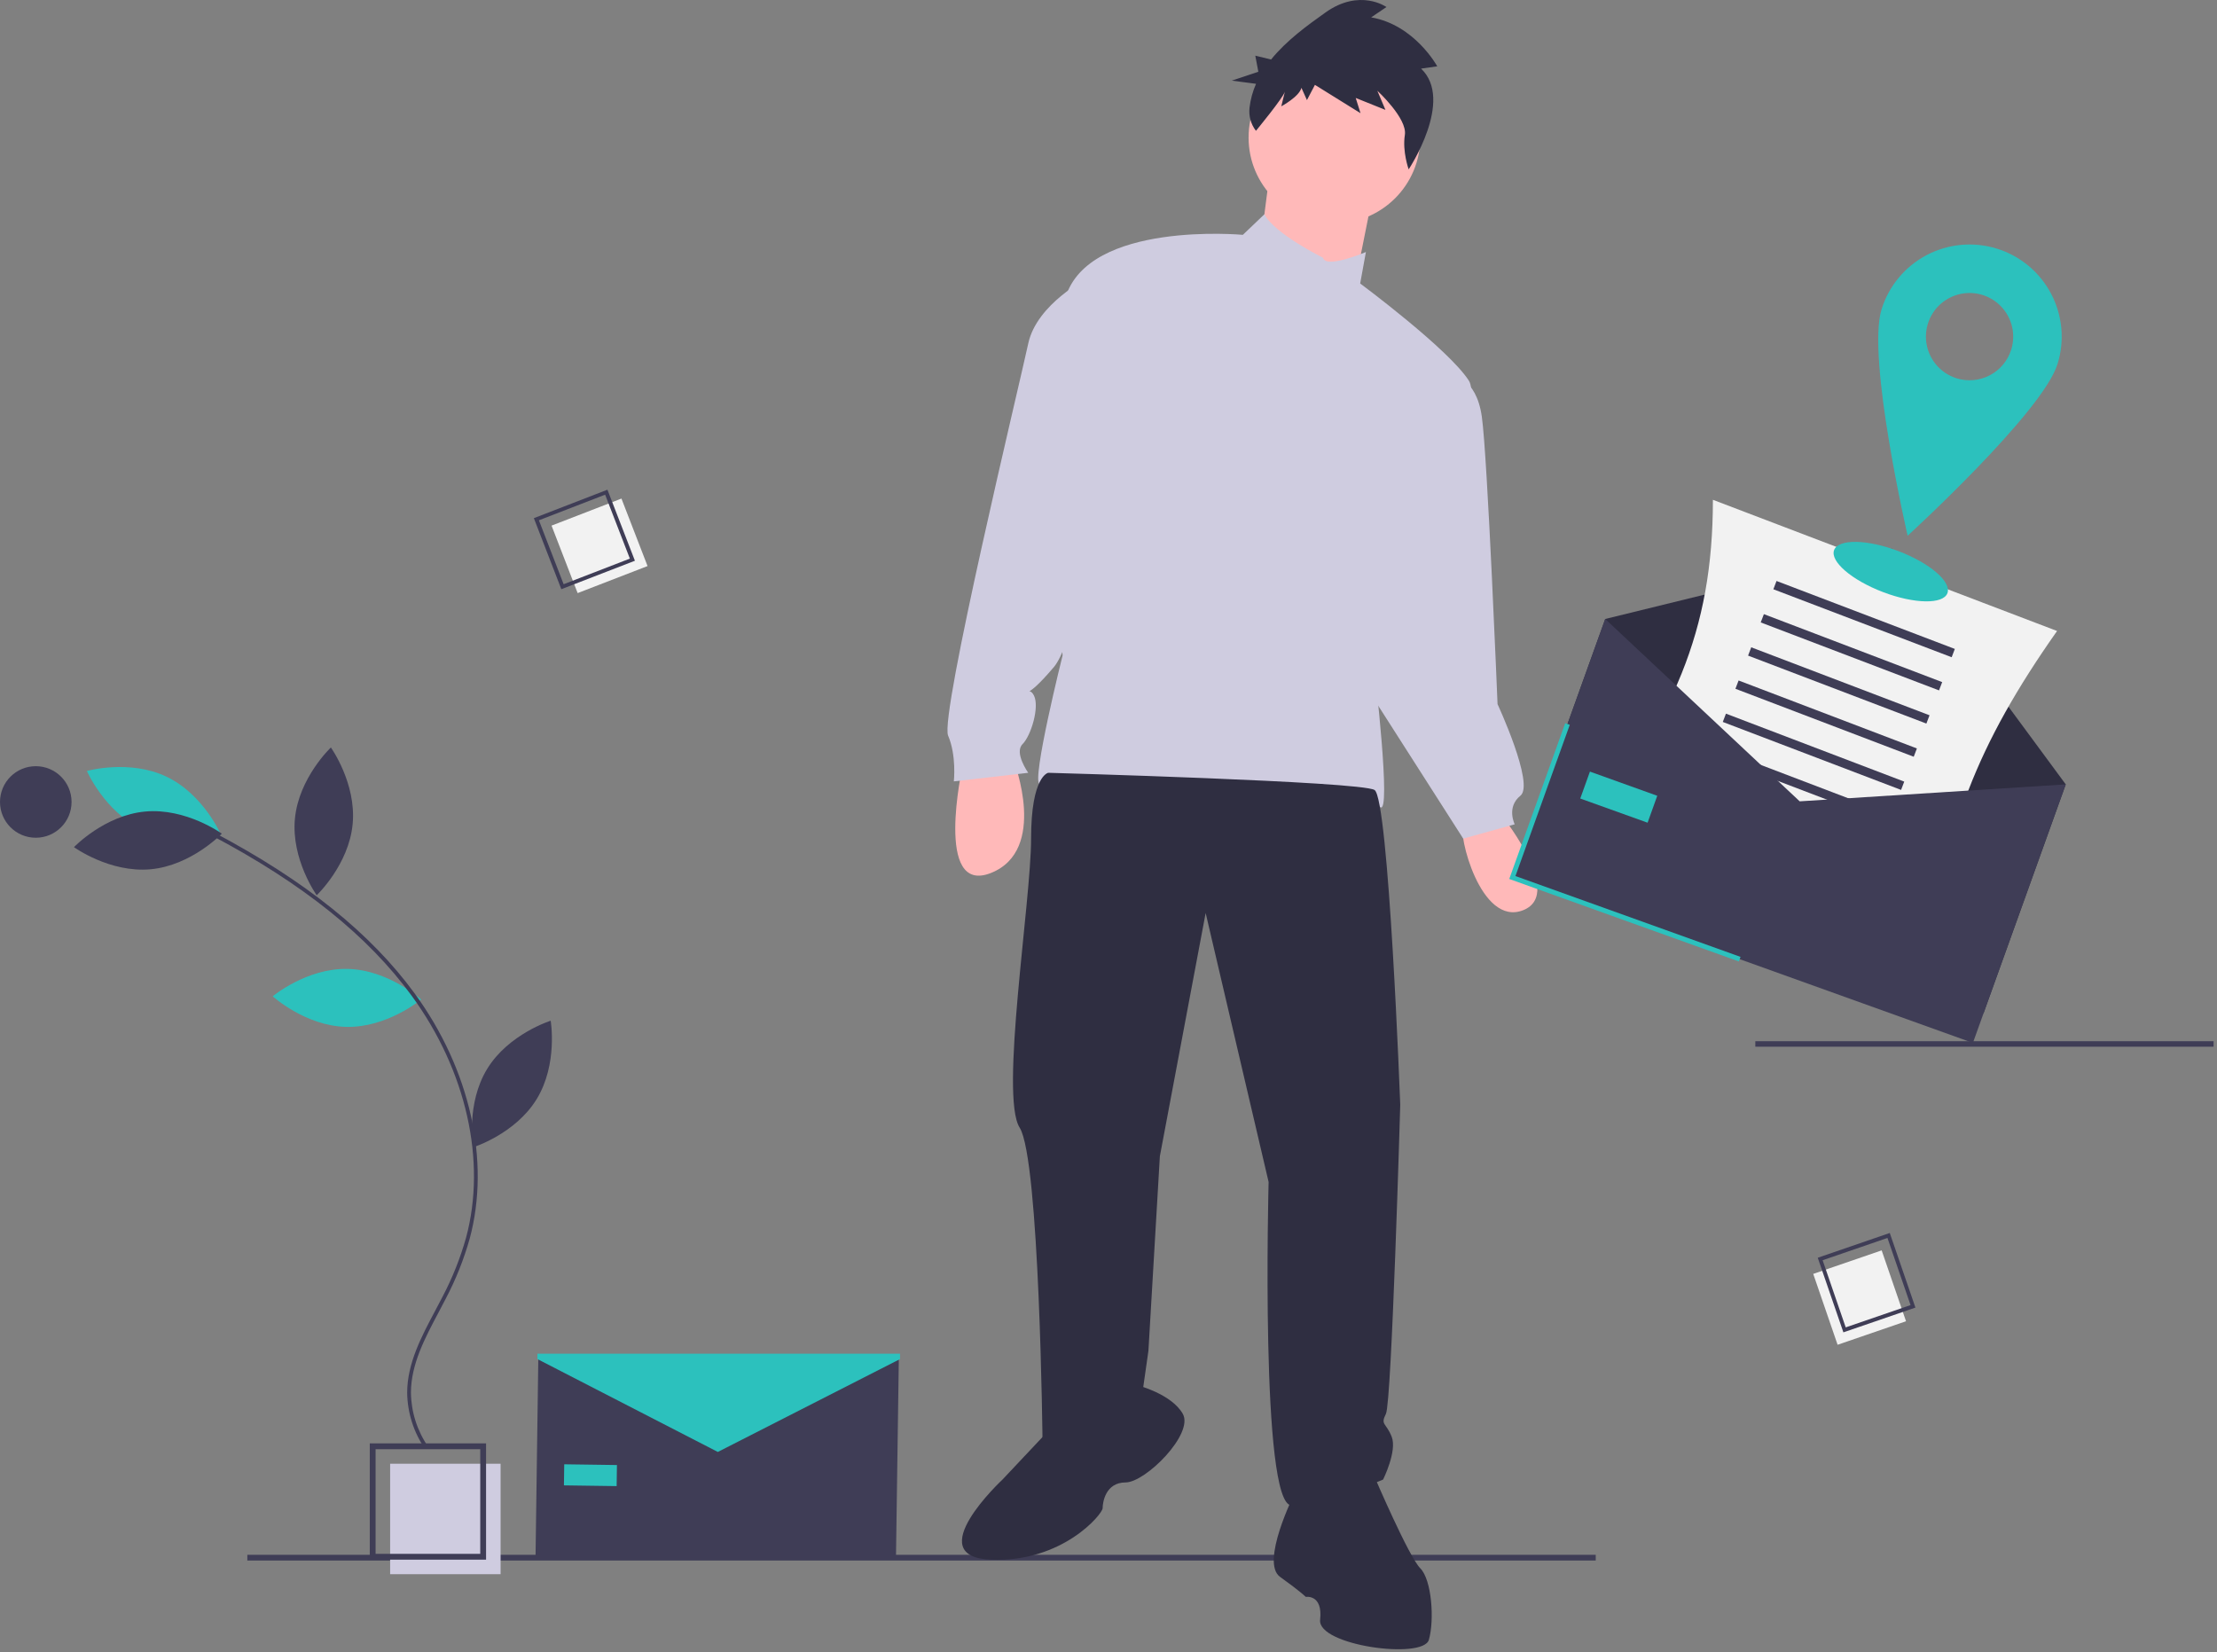<svg width="542" height="404" viewBox="0 0 542 404" fill="none" xmlns="http://www.w3.org/2000/svg">
<rect x="0" y="0" width="542" height="404" fill="#808080" stroke="none"/>
<g clip-path="url(#clip0)">
<path d="M390.116 380.135H60.465V381.534H390.116V380.135Z" fill="#3F3D56"/>
<path d="M235.286 187.542C235.286 187.542 228.29 219.024 242.282 213.427C256.274 207.831 247.878 186.143 247.878 186.143L235.286 187.542Z" fill="#FFB9B9"/>
<path d="M366.111 198.036C366.111 198.036 382.902 218.325 372.408 222.522C361.914 226.72 356.317 203.633 357.716 201.534C359.115 199.435 366.111 198.036 366.111 198.036Z" fill="#FFB9B9"/>
<path d="M326.234 54.618C337.826 54.618 347.222 45.221 347.222 33.63C347.222 22.038 337.826 12.641 326.234 12.641C314.643 12.641 305.246 22.038 305.246 33.63C305.246 45.221 314.643 54.618 326.234 54.618Z" fill="#FFB9B9"/>
<path d="M310.493 41.675L307.695 63.363L330.781 71.758L335.679 47.272L310.493 41.675Z" fill="#FFB9B9"/>
<path d="M323.435 63.013C323.435 63.013 311.575 57.158 309.11 52.39L303.847 57.416C303.847 57.416 266.068 53.918 260.471 72.807C254.874 91.697 259.772 160.258 259.772 160.258C259.772 160.258 252.076 191.04 254.175 191.74C256.273 192.439 282.159 205.032 318.538 198.036C318.538 198.036 334.629 195.238 337.427 197.337C340.226 199.435 336.028 163.756 336.028 163.756C336.028 163.756 364.012 100.791 359.115 93.096C354.218 85.4 332.53 69.309 332.53 69.309L333.929 61.614C333.929 61.614 324.135 65.811 323.435 63.013Z" fill="#CFCCE0"/>
<path d="M266.069 67.91C266.069 67.91 253.476 74.206 251.377 84.001C249.278 93.795 229.689 174.949 231.788 179.847C233.887 184.744 233.187 191.04 233.187 191.04L251.377 188.941C251.377 188.941 247.879 184.044 249.978 181.945C252.076 179.847 254.175 172.851 252.776 170.052C251.377 167.254 249.978 172.151 257.673 163.056C265.369 153.961 282.859 70.708 266.069 67.91Z" fill="#CFCCE0"/>
<path d="M354.918 91.697C354.918 91.697 360.864 92.046 362.264 101.841C363.663 111.635 366.111 172.151 366.111 172.151C366.111 172.151 375.206 191.74 371.708 194.538C368.21 197.337 370.309 201.534 370.309 201.534L357.716 205.032L330.432 162.356L354.918 91.697Z" fill="#CFCCE0"/>
<path d="M256.274 188.941C256.274 188.941 252.076 189.641 252.076 205.032C252.076 220.424 244.381 267.997 249.278 275.692C254.175 283.388 254.875 352.649 254.875 352.649C254.875 352.649 268.167 358.245 279.361 340.056L280.76 330.261L283.558 282.688L294.752 223.222L310.143 288.985C310.143 288.985 308.045 368.04 315.74 368.04C323.436 368.04 338.128 361.743 338.128 361.743C338.128 361.743 341.626 354.747 340.226 351.249C338.827 347.751 337.428 348.451 338.827 345.653C340.226 342.854 342.325 270.095 342.325 270.095C342.325 270.095 339.527 195.238 336.029 193.139C332.531 191.04 256.274 188.941 256.274 188.941Z" fill="#2F2E41"/>
<path d="M256.274 349.85L245.08 361.743C245.08 361.743 224.792 380.633 242.282 381.332C259.772 382.032 269.566 370.139 269.566 368.739C269.566 367.34 270.266 362.443 275.163 362.443C280.06 362.443 291.953 350.55 289.155 345.653C286.357 340.755 277.961 338.657 277.961 338.657L256.274 349.85Z" fill="#2F2E41"/>
<path d="M316.44 365.241C316.44 365.241 308.044 382.032 312.942 385.53C317.839 389.028 319.238 390.427 319.238 390.427C319.238 390.427 323.436 389.728 322.736 396.024C322.036 402.32 347.922 405.819 349.321 400.921C350.72 396.024 350.021 386.23 347.222 383.431C344.424 380.633 336.029 361.044 336.029 361.044C336.029 361.044 326.934 350.55 316.44 365.241Z" fill="#2F2E41"/>
<path d="M347.416 16.776L351.37 16.215C351.37 16.215 345.866 6.084 335.213 4.245L338.952 1.721C338.952 1.721 332.454 -2.923 324.056 3.046C319.642 6.184 314.516 9.888 310.746 14.55L306.889 13.607L307.632 17.545L301.132 19.712L307.071 20.489C306.252 22.346 305.714 24.314 305.477 26.33C305.247 28.347 305.809 30.376 307.046 31.986C307.046 31.986 313.772 23.833 314.124 22.391L313.243 25.996C313.243 25.996 317.638 23.632 318.166 21.469L319.514 24.472L321.465 20.748L332.61 27.673L331.438 23.949L338.704 26.87L336.726 22.186C336.726 22.186 344.093 28.952 343.452 32.996C342.81 37.041 344.384 41.407 344.384 41.407C344.384 41.407 355.589 24.504 347.416 16.776Z" fill="#2F2E41"/>
<path d="M541.165 254.571H429.128V255.912H541.165V254.571Z" fill="#3F3D56"/>
<path d="M122.383 357.869H95.376V384.875H122.383V357.869Z" fill="#CFCCE0"/>
<path d="M118.829 381.321H90.402V352.894H118.829V381.321ZM91.823 379.9H117.408V354.315H91.823L91.823 379.9Z" fill="#3F3D56"/>
<path d="M151.929 121.897L134.838 128.507L141.219 145.006L158.31 138.396L151.929 121.897Z" fill="#F2F2F2"/>
<path d="M155.221 137.095L137.231 144.053L130.514 126.685L148.504 119.728L155.221 137.095ZM137.795 142.836L153.986 136.574L147.941 120.944L131.75 127.206L137.795 142.836Z" fill="#3F3D56"/>
<path d="M465.975 323.033L460.018 305.704L443.289 311.455L449.246 328.784L465.975 323.033Z" fill="#F2F2F2"/>
<path d="M450.663 325.747L444.392 307.506L462.001 301.452L468.273 319.693L450.663 325.747ZM445.586 308.116L451.23 324.532L467.079 319.084L461.435 302.667L445.586 308.116Z" fill="#3F3D56"/>
<path d="M84.969 236.889C94.99 237.104 102.961 244.366 102.961 244.366C102.961 244.366 94.686 251.279 84.665 251.064C74.645 250.849 66.674 243.587 66.674 243.587C66.674 243.587 74.949 236.674 84.969 236.889Z" fill="#2CC1BD"/>
<path d="M34.593 202.685C43.646 206.986 54.027 204.07 54.027 204.07C54.027 204.07 49.73 194.18 40.677 189.879C31.624 185.578 21.244 188.495 21.244 188.495C21.244 188.495 25.541 198.384 34.593 202.685Z" fill="#2CC1BD"/>
<path d="M35.513 198.411C45.494 197.499 54.23 203.819 54.23 203.819C54.23 203.819 46.785 211.618 36.804 212.53C26.823 213.442 18.086 207.122 18.086 207.122C18.086 207.122 25.532 199.323 35.513 198.411Z" fill="#3F3D56"/>
<path d="M72.101 200.139C71.144 210.116 77.425 218.881 77.425 218.881C77.425 218.881 85.257 211.469 86.213 201.493C87.17 191.516 80.889 182.752 80.889 182.752C80.889 182.752 73.057 190.163 72.101 200.139Z" fill="#3F3D56"/>
<path d="M119.106 261.326C113.871 269.873 115.672 280.504 115.672 280.504C115.672 280.504 125.961 277.278 131.196 268.732C136.431 260.185 134.63 249.554 134.63 249.554C134.63 249.554 124.341 252.78 119.106 261.326Z" fill="#3F3D56"/>
<path d="M103.918 354.25L104.681 353.734C101.992 349.832 100.524 345.218 100.463 340.479C100.484 333.547 103.889 327.136 107.182 320.935C107.793 319.784 108.402 318.637 108.988 317.491C111.448 312.816 113.408 307.894 114.837 302.809C119.944 283.828 114.916 261.434 101.385 242.905C90.652 228.206 74.651 215.353 52.47 203.61L52.039 204.424C74.094 216.1 89.992 228.865 100.642 243.448C114.009 261.754 118.983 283.855 113.947 302.569C112.536 307.593 110.599 312.454 108.169 317.072C107.584 318.214 106.977 319.357 106.369 320.504C103.023 326.803 99.564 333.317 99.542 340.477C99.603 345.4 101.126 350.194 103.918 354.25Z" fill="#3F3D56"/>
<path d="M8.747 204.82C13.578 204.82 17.494 200.904 17.494 196.073C17.494 191.243 13.578 187.326 8.747 187.326C3.916 187.326 0 191.243 0 196.073C0 200.904 3.916 204.82 8.747 204.82Z" fill="#3F3D56"/>
<path d="M484.922 247.74L372.332 207.302L392.433 151.335L462.537 134.143L505.024 191.774L484.922 247.74Z" fill="#2F2E41"/>
<path d="M471.283 236.642L387.144 204.568C408.987 175.311 418.754 154.672 418.762 122.196L502.901 154.269C483.354 182.036 475.179 202.909 471.283 236.642Z" fill="#F2F2F2"/>
<path d="M477.906 158.658L434.316 142.042L433.543 144.069L477.133 160.686L477.906 158.658Z" fill="#3F3D56"/>
<path d="M474.815 166.768L431.225 150.152L430.452 152.179L474.042 168.795L474.815 166.768Z" fill="#3F3D56"/>
<path d="M471.723 174.878L428.133 158.261L427.36 160.289L470.95 176.905L471.723 174.878Z" fill="#3F3D56"/>
<path d="M468.632 182.988L425.042 166.371L424.269 168.399L467.859 185.015L468.632 182.988Z" fill="#3F3D56"/>
<path d="M465.54 191.097L421.95 174.481L421.177 176.509L464.767 193.125L465.54 191.097Z" fill="#3F3D56"/>
<path d="M462.449 199.207L418.858 182.591L418.086 184.618L461.676 201.235L462.449 199.207Z" fill="#3F3D56"/>
<path d="M459.357 207.317L415.767 190.701L414.994 192.728L458.584 209.344L459.357 207.317Z" fill="#3F3D56"/>
<path d="M456.266 215.427L412.676 198.81L411.903 200.838L455.493 217.454L456.266 215.427Z" fill="#3F3D56"/>
<path d="M482.322 254.982L369.731 214.544L392.433 151.335L439.979 195.916L505.024 191.774L482.322 254.982Z" fill="#3F3D56"/>
<path d="M425.113 235.065L368.973 214.902L382.652 176.814L383.768 177.214L370.49 214.186L425.514 233.949L425.113 235.065Z" fill="#2CC1BD"/>
<path d="M405.158 194.56L388.697 188.648L386.332 195.232L402.793 201.144L405.158 194.56Z" fill="#2CC1BD"/>
<path d="M219.046 380.633L130.925 380.586L131.617 331.115L175.41 350.798L219.737 332.347L219.046 380.633Z" fill="#3F3D56"/>
<path d="M150.825 358.186L137.941 358.006L137.869 363.159L150.753 363.339L150.825 358.186Z" fill="#2CC1BD"/>
<path d="M220.032 332.28L175.491 354.987L131.385 332.28V330.969H220.032V332.28Z" fill="#2CC1BD"/>
<path d="M476.093 145.033C477.145 142.27 471.799 137.668 464.151 134.752C456.504 131.837 449.45 131.713 448.397 134.475C447.344 137.238 452.691 141.84 460.338 144.755C467.986 147.671 475.04 147.795 476.093 145.033Z" fill="#2CC1BD"/>
<path d="M488.196 60.792C485.371 59.913 482.401 59.6 479.455 59.869C476.51 60.139 473.646 60.986 471.027 62.362C468.409 63.739 466.087 65.617 464.195 67.891C462.302 70.164 460.876 72.788 459.998 75.613C456.304 87.493 466.371 130.982 466.371 130.982C466.371 130.982 499.324 100.87 503.017 88.99C504.791 83.285 504.226 77.109 501.447 71.821C498.667 66.533 493.901 62.566 488.196 60.792ZM478.339 92.49C476.324 91.864 474.54 90.654 473.213 89.013C471.885 87.373 471.074 85.375 470.882 83.274C470.69 81.172 471.125 79.061 472.133 77.207C473.14 75.352 474.675 73.838 476.543 72.857C478.411 71.875 480.528 71.469 482.627 71.69C484.726 71.912 486.712 72.751 488.334 74.101C489.956 75.451 491.141 77.251 491.74 79.275C492.338 81.299 492.323 83.454 491.697 85.47C491.28 86.808 490.605 88.051 489.709 89.128C488.812 90.205 487.712 91.094 486.472 91.746C485.232 92.398 483.875 92.8 482.48 92.927C481.084 93.055 479.677 92.906 478.339 92.49Z" fill="#2CC1BD"/>
</g>
<defs>
<clipPath id="clip0">
<rect width="541.165" height="403.228" fill="white"/>
</clipPath>
</defs>
</svg>
